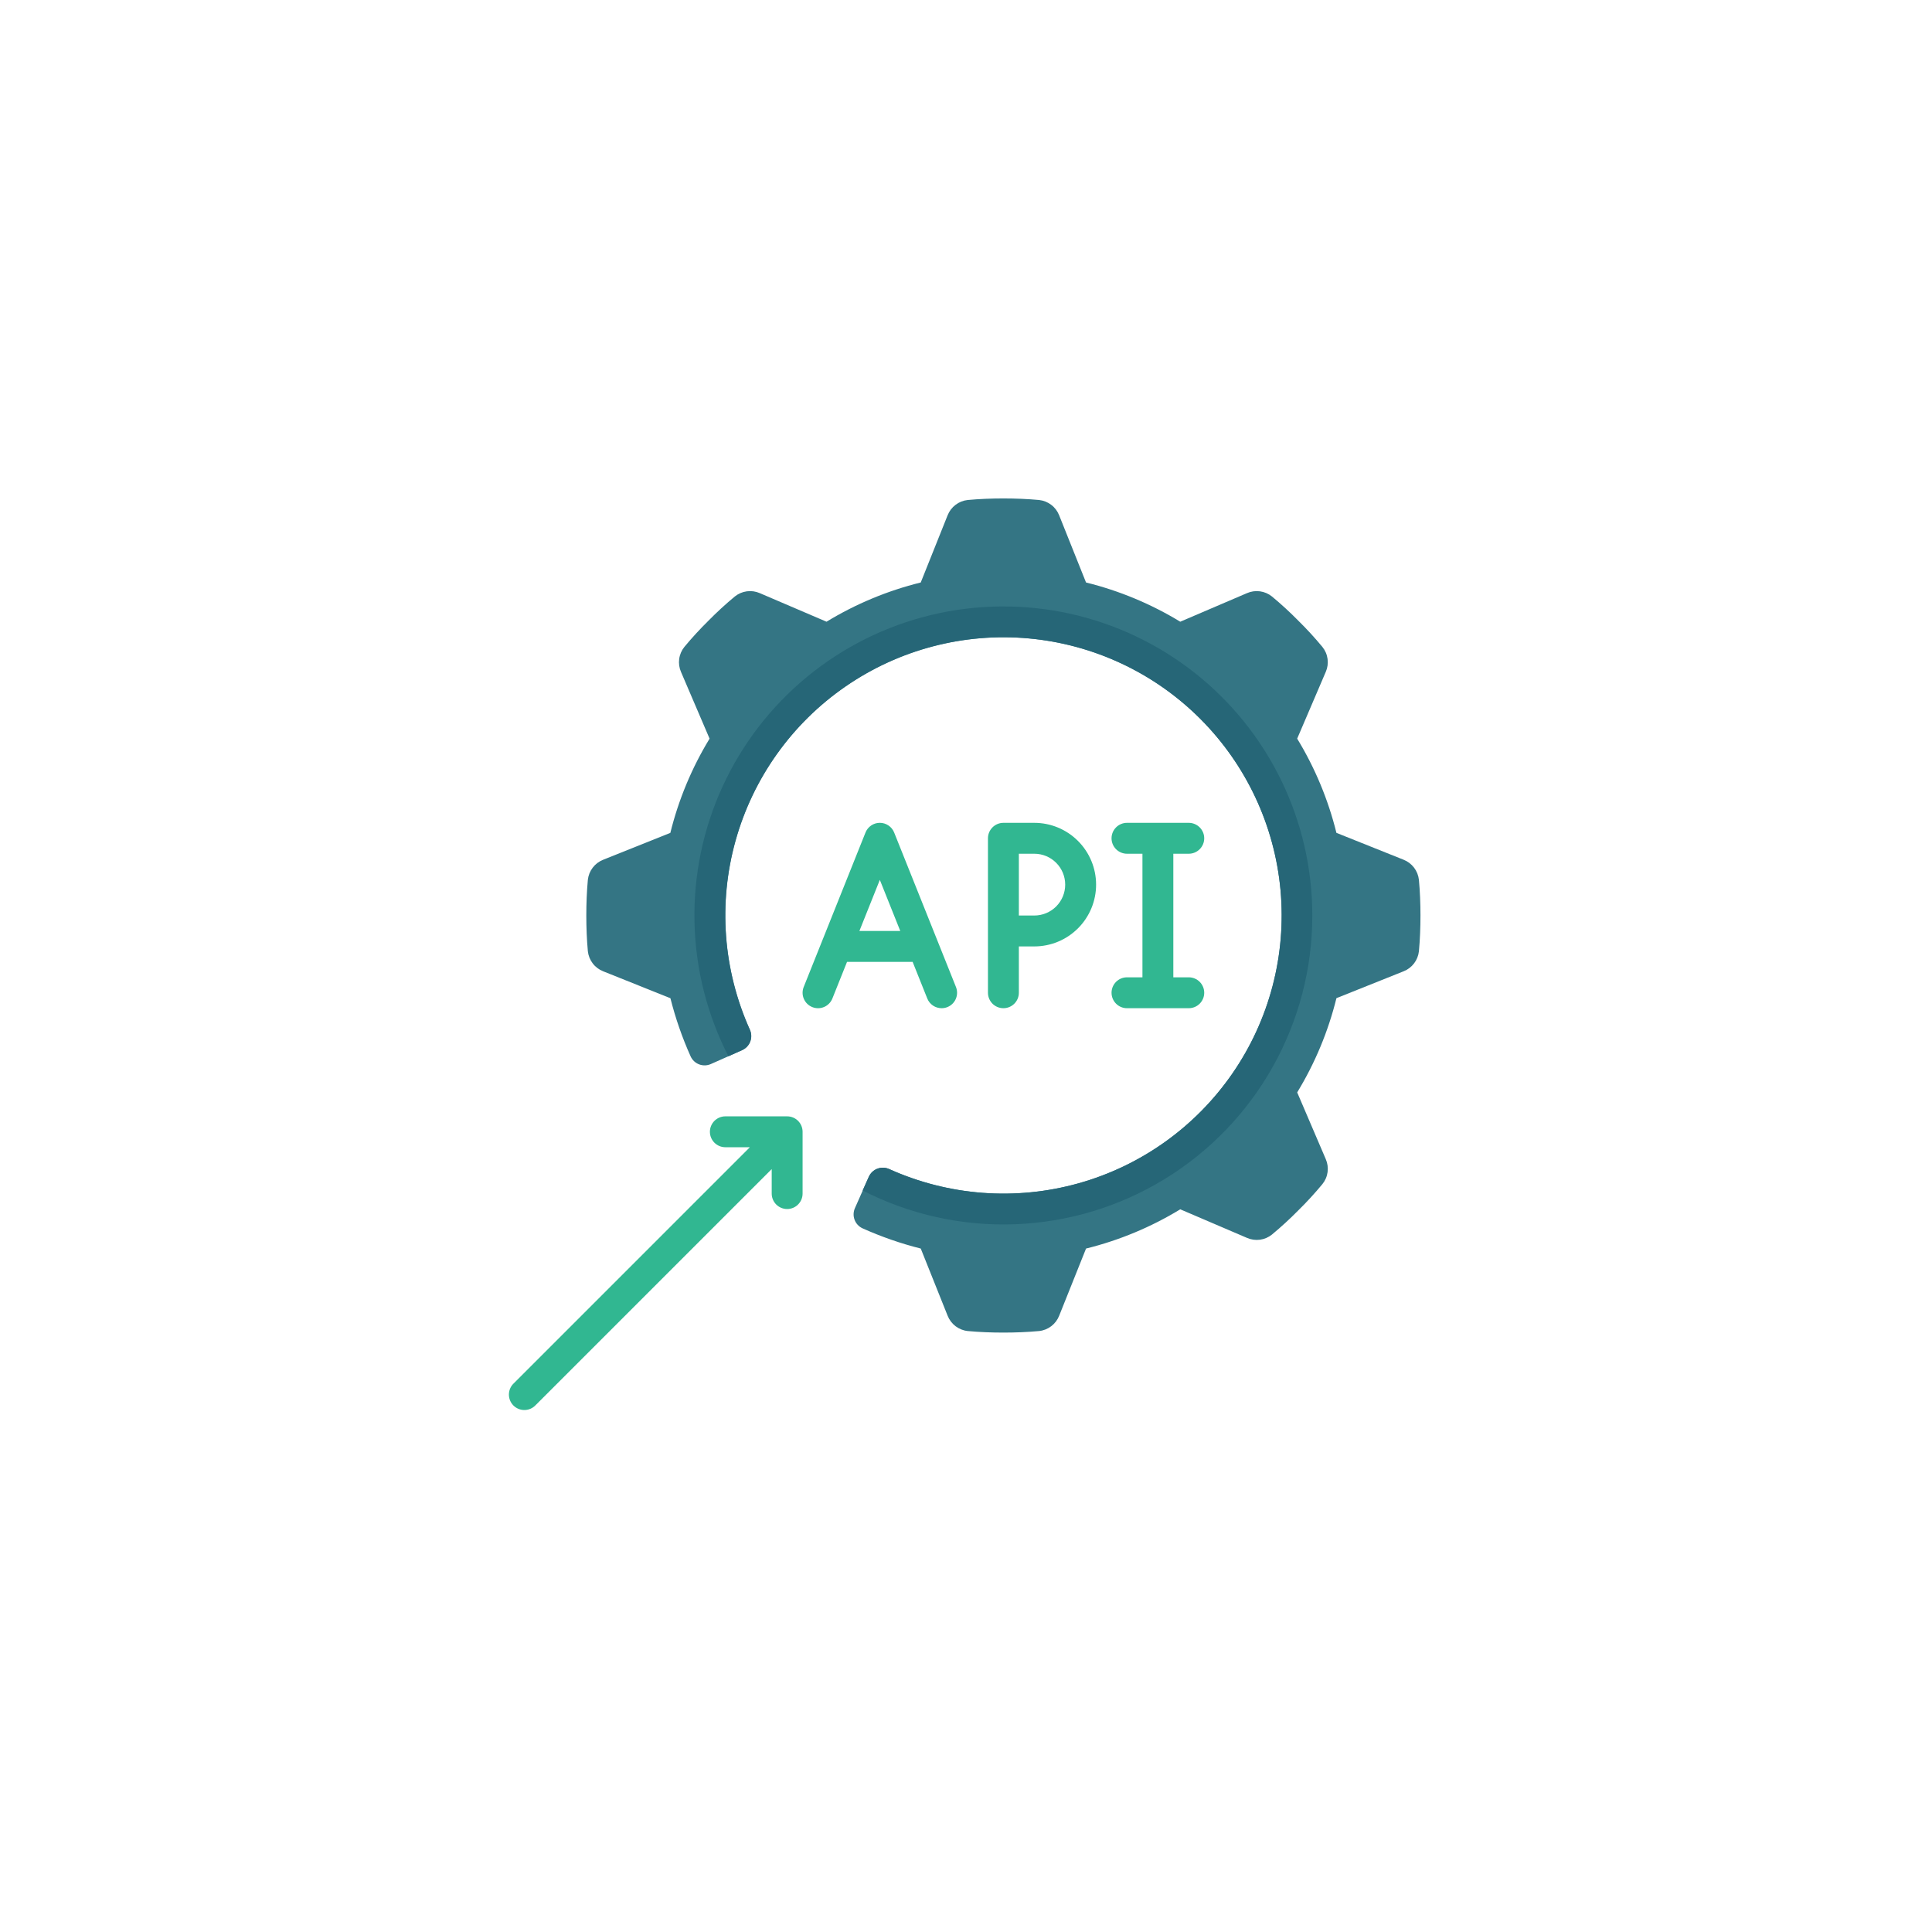 <svg width="148" height="148" viewBox="0 0 148 148" fill="none" xmlns="http://www.w3.org/2000/svg">
<g filter="url(#filter0_d_3238_2940)">
<circle cx="74" cy="72" r="60" fill="white"/>
</g>
<g clip-path="url(#clip0_3238_2940)">
<path d="M108.814 70.133C108.814 71.044 108.779 71.968 108.696 72.867C108.659 73.206 108.531 73.528 108.325 73.799C108.118 74.071 107.841 74.28 107.524 74.405L102.377 76.464C101.748 79.009 100.735 81.444 99.371 83.683L101.56 88.794C101.697 89.107 101.745 89.451 101.699 89.789C101.654 90.127 101.516 90.445 101.301 90.71C100.72 91.412 100.103 92.083 99.454 92.722C98.815 93.371 98.143 93.987 97.442 94.569C97.177 94.784 96.859 94.922 96.521 94.968C96.183 95.013 95.839 94.965 95.526 94.828L90.414 92.639C88.175 94.003 85.741 95.016 83.196 95.645L81.137 100.792C81.012 101.109 80.802 101.386 80.531 101.593C80.26 101.799 79.938 101.928 79.599 101.964C78.699 102.047 77.776 102.082 76.865 102.082C75.954 102.082 75.031 102.047 74.132 101.964C73.793 101.928 73.47 101.799 73.199 101.593C72.928 101.386 72.719 101.109 72.593 100.792L70.534 95.645C69.005 95.26 67.512 94.741 66.073 94.095C65.791 93.965 65.572 93.73 65.464 93.439C65.355 93.149 65.366 92.827 65.493 92.544L66.558 90.141C66.624 89.999 66.716 89.871 66.831 89.764C66.946 89.658 67.081 89.575 67.228 89.522C67.375 89.468 67.531 89.444 67.688 89.451C67.844 89.458 67.998 89.496 68.139 89.562C72.685 91.606 77.804 91.991 82.605 90.651C87.405 89.311 91.584 86.33 94.414 82.227C97.245 78.125 98.547 73.16 98.096 68.196C97.644 63.233 95.466 58.584 91.942 55.06C88.418 51.536 83.77 49.358 78.806 48.907C73.842 48.455 68.877 49.758 64.775 52.588C60.672 55.418 57.692 59.597 56.351 64.398C55.011 69.198 55.396 74.317 57.44 78.863C57.506 79.004 57.544 79.158 57.551 79.314C57.559 79.471 57.534 79.627 57.48 79.774C57.427 79.921 57.344 80.056 57.238 80.171C57.132 80.286 57.003 80.379 56.861 80.444L54.458 81.509C54.175 81.636 53.853 81.647 53.563 81.538C53.273 81.43 53.037 81.211 52.907 80.929C52.261 79.49 51.742 77.997 51.357 76.468L46.204 74.405C45.887 74.28 45.61 74.071 45.404 73.799C45.197 73.528 45.069 73.206 45.032 72.867C44.95 71.968 44.914 71.044 44.914 70.133C44.914 69.222 44.95 68.299 45.032 67.4C45.069 67.061 45.197 66.738 45.404 66.467C45.61 66.196 45.887 65.987 46.204 65.862L51.351 63.803C51.98 61.257 52.993 58.823 54.357 56.584L52.168 51.472C52.031 51.16 51.983 50.816 52.029 50.478C52.074 50.14 52.212 49.821 52.427 49.556C53.008 48.855 53.625 48.184 54.274 47.545C54.913 46.895 55.585 46.279 56.286 45.697C56.551 45.482 56.87 45.344 57.208 45.298C57.546 45.252 57.89 45.3 58.203 45.437L63.315 47.626C65.554 46.263 67.988 45.249 70.533 44.621L72.592 39.473C72.717 39.156 72.927 38.879 73.198 38.673C73.469 38.466 73.792 38.338 74.131 38.302C75.03 38.219 75.953 38.183 76.864 38.183C77.775 38.183 78.698 38.219 79.598 38.302C79.936 38.338 80.259 38.466 80.53 38.673C80.801 38.879 81.011 39.156 81.136 39.473L83.195 44.621C85.74 45.249 88.174 46.263 90.413 47.626L95.525 45.437C95.838 45.3 96.182 45.252 96.519 45.298C96.857 45.344 97.176 45.481 97.441 45.696C98.142 46.278 98.814 46.894 99.453 47.544C100.102 48.182 100.719 48.854 101.3 49.555C101.515 49.82 101.653 50.139 101.698 50.477C101.744 50.815 101.696 51.159 101.559 51.471L99.37 56.583C100.734 58.822 101.747 61.256 102.376 63.801L107.523 65.86C107.84 65.985 108.117 66.195 108.323 66.466C108.53 66.737 108.658 67.06 108.695 67.399C108.779 68.299 108.814 69.222 108.814 70.133Z" fill="#347584"/>
<path d="M100.529 70.133C100.53 74.186 99.49 78.172 97.508 81.708C95.527 85.244 92.67 88.211 89.212 90.325C85.754 92.44 81.811 93.63 77.761 93.783C73.711 93.936 69.689 93.045 66.082 91.197L66.555 90.144C66.619 90.001 66.711 89.873 66.825 89.766C66.939 89.66 67.074 89.577 67.22 89.523C67.367 89.469 67.523 89.445 67.679 89.452C67.835 89.459 67.988 89.497 68.129 89.564C72.676 91.608 77.795 91.994 82.597 90.654C87.399 89.314 91.579 86.333 94.41 82.23C97.242 78.127 98.545 73.161 98.093 68.196C97.641 63.231 95.464 58.582 91.939 55.057C88.414 51.532 83.764 49.354 78.799 48.902C73.835 48.451 68.869 49.754 64.765 52.585C60.662 55.416 57.681 59.596 56.341 64.398C55.001 69.2 55.387 74.32 57.432 78.866C57.499 79.007 57.537 79.161 57.544 79.317C57.551 79.473 57.526 79.629 57.472 79.775C57.419 79.922 57.336 80.056 57.229 80.17C57.123 80.284 56.994 80.376 56.852 80.44L55.799 80.913C54.166 77.727 53.278 74.211 53.201 70.632C53.124 67.052 53.86 63.501 55.354 60.247C56.848 56.993 59.061 54.121 61.826 51.846C64.591 49.571 67.836 47.953 71.317 47.115C74.798 46.276 78.424 46.237 81.921 47.003C85.419 47.768 88.698 49.318 91.51 51.534C94.322 53.75 96.595 56.575 98.157 59.797C99.719 63.019 100.53 66.553 100.529 70.133Z" fill="#266677"/>
<path d="M68.498 63.778C68.411 63.558 68.259 63.369 68.063 63.236C67.867 63.103 67.636 63.032 67.399 63.032C67.162 63.032 66.931 63.103 66.735 63.236C66.539 63.369 66.387 63.558 66.3 63.778L61.566 75.611C61.45 75.903 61.454 76.228 61.578 76.517C61.702 76.805 61.935 77.033 62.227 77.149C62.518 77.266 62.844 77.262 63.133 77.138C63.421 77.014 63.648 76.781 63.765 76.489L64.887 73.683H69.911L71.033 76.489C71.121 76.709 71.272 76.897 71.468 77.03C71.664 77.162 71.896 77.233 72.132 77.233C72.283 77.234 72.432 77.205 72.571 77.149C72.716 77.092 72.847 77.006 72.959 76.898C73.07 76.789 73.159 76.66 73.22 76.517C73.281 76.374 73.314 76.221 73.316 76.065C73.318 75.91 73.289 75.755 73.232 75.611L68.498 63.778ZM65.833 71.317L67.399 67.402L68.965 71.317H65.833ZM79.232 63.033H76.866C76.552 63.033 76.251 63.158 76.029 63.38C75.807 63.602 75.682 63.903 75.682 64.217V76.05C75.682 76.364 75.807 76.665 76.029 76.887C76.251 77.109 76.552 77.233 76.866 77.233C77.179 77.233 77.48 77.109 77.702 76.887C77.924 76.665 78.049 76.364 78.049 76.05V72.5H79.232C80.488 72.5 81.692 72.001 82.579 71.114C83.467 70.226 83.966 69.022 83.966 67.767C83.966 66.511 83.467 65.307 82.579 64.42C81.692 63.532 80.488 63.033 79.232 63.033ZM79.232 70.133H78.049V65.4H79.232C79.86 65.4 80.462 65.649 80.906 66.093C81.35 66.537 81.599 67.139 81.599 67.767C81.599 68.394 81.35 68.996 80.906 69.44C80.462 69.884 79.86 70.133 79.232 70.133ZM91.066 74.867H89.882V65.4H91.066C91.379 65.4 91.68 65.275 91.902 65.053C92.124 64.832 92.249 64.531 92.249 64.217C92.249 63.903 92.124 63.602 91.902 63.38C91.68 63.158 91.379 63.033 91.066 63.033H86.332C86.018 63.033 85.717 63.158 85.496 63.38C85.274 63.602 85.149 63.903 85.149 64.217C85.149 64.531 85.274 64.832 85.496 65.053C85.717 65.275 86.018 65.4 86.332 65.4H87.516V74.867H86.332C86.018 74.867 85.717 74.991 85.496 75.213C85.274 75.435 85.149 75.736 85.149 76.05C85.149 76.364 85.274 76.665 85.496 76.887C85.717 77.109 86.018 77.233 86.332 77.233H91.066C91.379 77.233 91.68 77.109 91.902 76.887C92.124 76.665 92.249 76.364 92.249 76.05C92.249 75.736 92.124 75.435 91.902 75.213C91.68 74.991 91.379 74.867 91.066 74.867ZM60.299 85.517H55.566C55.252 85.517 54.951 85.641 54.729 85.863C54.507 86.085 54.382 86.386 54.382 86.7C54.382 87.014 54.507 87.315 54.729 87.537C54.951 87.759 55.252 87.883 55.566 87.883H57.442L39.346 105.98C39.233 106.089 39.142 106.22 39.08 106.364C39.018 106.509 38.986 106.664 38.984 106.821C38.983 106.978 39.013 107.134 39.072 107.279C39.132 107.425 39.22 107.557 39.331 107.668C39.442 107.779 39.574 107.867 39.72 107.926C39.865 107.986 40.021 108.016 40.178 108.014C40.335 108.013 40.49 107.98 40.635 107.918C40.779 107.856 40.91 107.766 41.019 107.653L59.116 89.557V91.433C59.116 91.747 59.24 92.048 59.462 92.27C59.684 92.492 59.985 92.617 60.299 92.617C60.613 92.617 60.914 92.492 61.136 92.27C61.358 92.048 61.482 91.747 61.482 91.433V86.7C61.482 86.386 61.358 86.085 61.136 85.863C60.914 85.641 60.613 85.517 60.299 85.517Z" fill="#31B791"/>
</g>
<defs>
<filter id="filter0_d_3238_2940" x="0.667" y="0.571" width="146.667" height="146.667" filterUnits="userSpaceOnUse" color-interpolation-filters="sRGB">
<feFlood flood-opacity="0" result="BackgroundImageFix"/>
<feColorMatrix in="SourceAlpha" type="matrix" values="0 0 0 0 0 0 0 0 0 0 0 0 0 0 0 0 0 0 127 0" result="hardAlpha"/>
<feOffset dy="1.905"/>
<feGaussianBlur stdDeviation="6.667"/>
<feComposite in2="hardAlpha" operator="out"/>
<feColorMatrix type="matrix" values="0 0 0 0 0.696 0 0 0 0 0.696 0 0 0 0 0.696 0 0 0 0.25 0"/>
<feBlend mode="normal" in2="BackgroundImageFix" result="effect1_dropShadow_3238_2940"/>
<feBlend mode="normal" in="SourceGraphic" in2="effect1_dropShadow_3238_2940" result="shape"/>
</filter>
<clipPath id="clip0_3238_2940">
<rect width="71" height="71" fill="white" transform="translate(39 37)"/>
</clipPath>
</defs>
</svg>
